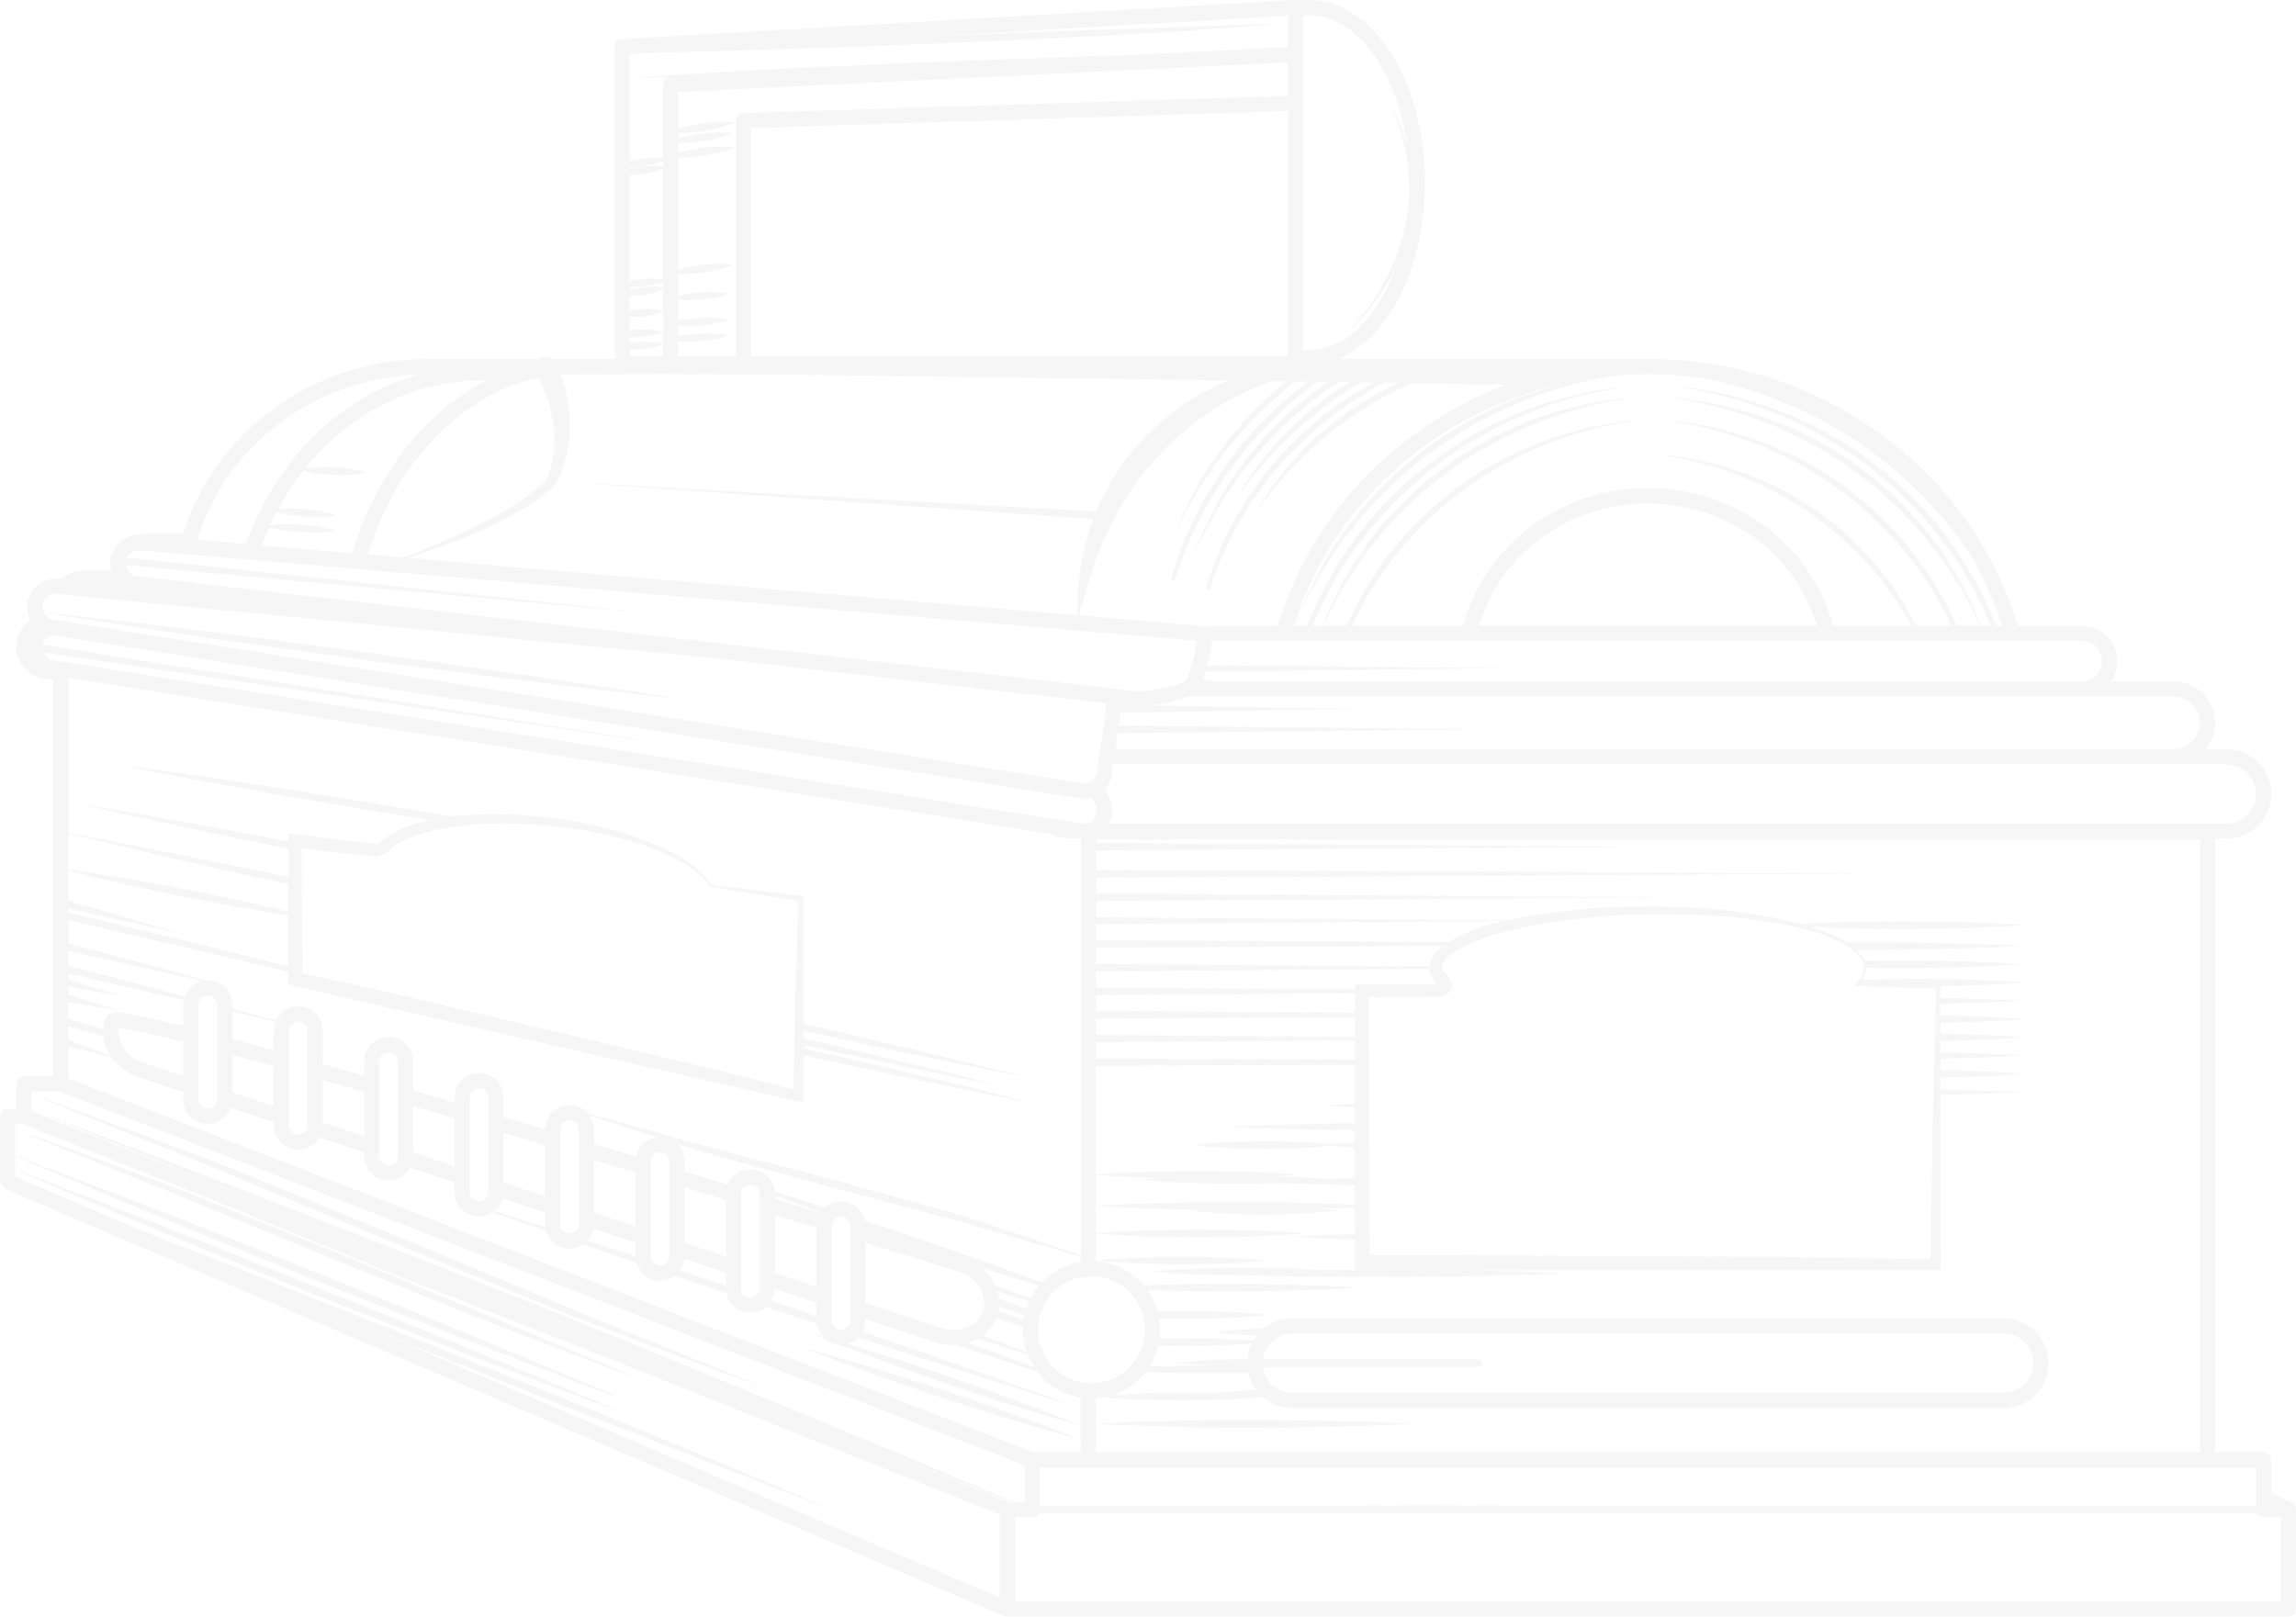 <svg width="487" height="343" viewBox="0 0 487 343" fill="none" xmlns="http://www.w3.org/2000/svg">
<g opacity="0.05" clip-path="url(#clip0_123_15)">
<path d="M486.986 320.188L486.903 319.772L486.861 319.619L486.543 319.134V319.106L486.127 318.829L481.762 316.666V309.704L481.276 308.553L480.14 308.095H469.843V177.907H472.255C477.507 177.907 481.762 173.649 481.762 168.421C481.762 163.179 477.507 158.922 472.255 158.922H467.861C469.095 157.411 469.843 155.469 469.843 153.347C469.843 148.508 465.907 144.569 461.071 144.569H447.739C448.584 143.363 449.097 141.879 449.097 140.27C449.097 136.11 445.73 132.754 441.572 132.754H427.991C424.124 119.802 416.876 108.236 407.217 99.001C392.444 84.883 372.044 76.147 349.538 76.147H283.974C285.179 75.647 286.343 75.01 287.452 74.247C291.928 71.196 295.601 66.245 298.179 60.102C300.756 53.959 302.239 46.623 302.239 38.718C302.239 28.207 299.606 18.652 295.241 11.621C293.051 8.099 290.432 5.214 287.452 3.19C284.473 1.137 281.119 -0.014 277.571 -0.014L275.451 0.125L274.716 -0.014L131.863 8.307C131.004 8.362 130.339 9.056 130.339 9.915V70.933L129.978 71.085L130.339 71.182V73.567L129.978 73.72L130.339 73.817V76.147C127.636 76.147 124.92 76.161 121.747 76.161H117.173C116.453 75.647 115.483 75.523 114.637 75.966L114.36 76.161H90.704C66.202 76.161 45.47 91.789 38.845 113.27H30.35L28.729 113.548C25.721 113.894 23.393 116.404 23.393 119.511L23.615 121.036H17.559C15.826 121.036 14.274 121.743 13.124 122.867L11.918 122.742H11.752C8.426 122.742 5.737 125.446 5.737 128.76C5.737 129.786 6.015 130.743 6.458 131.589C4.643 132.81 3.437 134.89 3.437 137.219C3.437 140.991 6.486 144.015 10.214 144.015H11.239V228.274H5.058L3.922 228.745L3.451 229.882V235.208H1.608L0.471 235.679L0 236.816V250.67L0.984 252.154L213.06 342.875H213.101L213.628 343H485.392L486.529 342.542L487 341.405V320.188H486.986ZM478.519 311.327V319.481H339.504C337.855 319.481 336.192 319.453 334.502 319.439C324.316 319.411 313.437 319.37 302.572 319.342C291.707 319.37 280.828 319.411 270.642 319.453C268.993 319.453 267.371 319.481 265.764 319.495H220.557V311.34H478.519V311.327ZM214.002 318.676L169.406 300.829C176.404 303.63 182.987 306.237 189.002 308.636C199.742 312.838 208.597 316.305 214.612 318.662H214.002V318.676ZM6.666 235.346C11.17 237.204 22.866 241.975 38.693 248.451C48.934 252.57 60.88 257.382 73.685 262.54C86.504 267.644 100.183 273.08 113.875 278.516C124.574 282.829 135.259 287.128 145.541 291.288L6.666 235.748V235.346ZM9.022 136.803C9.216 135.819 9.937 135.028 10.865 134.709L11.516 134.779L229.662 169.434L229.912 169.461L231.713 169.156L232.462 170.987L232.711 172.027C232.711 173.539 231.506 174.773 229.995 174.814L12.029 140.187L11.78 140.159C10.616 140.159 9.618 139.438 9.202 138.426L144.322 158.326L9.022 136.803ZM393.469 208.915L393.428 209.012L393.594 209.164C399.276 209.358 404.972 209.58 410.668 209.719L409.919 239.077L409.476 267.131L380.47 266.687C375.315 266.618 370.159 266.631 365.004 266.59L349.538 266.507L318.62 266.34C309.265 266.312 299.897 266.215 290.543 266.271L290.265 211.549L305.51 211.466L307.048 210.912C308.087 210.052 308.24 208.512 307.367 207.472L307.145 207.195L306.341 206.335L306.078 205.975L305.953 205.878L305.815 205.101V204.976L306.119 204.214C306.812 203.049 308.586 201.773 310.429 200.858C314.185 198.958 318.509 197.765 322.833 196.794C327.17 195.838 331.619 195.2 336.081 194.742C340.558 194.271 345.006 194.049 349.538 193.952C358.518 193.855 367.582 194.201 376.451 195.754C380.872 196.545 385.293 197.557 389.353 199.402C391.349 200.317 393.372 201.426 394.62 203.173L395.257 204.56L395.229 206.141C394.952 207.181 394.259 208.055 393.469 208.887V208.915ZM282.851 234.75C284.001 234.819 285.553 234.916 287.397 235.013V238.286C286.08 238.3 284.777 238.314 283.502 238.314C279.373 238.383 275.506 238.508 272.208 238.591C268.909 238.661 266.152 238.813 264.225 238.882C262.285 238.98 261.19 239.035 261.19 239.035C261.19 239.035 262.285 239.104 264.225 239.188C266.152 239.271 268.909 239.423 272.208 239.493C275.506 239.562 279.373 239.701 283.502 239.756C284.777 239.77 286.08 239.77 287.397 239.798V242.474H287.314C285.221 242.53 283.447 242.641 282.075 242.724C281.285 242.641 280.26 242.53 279.054 242.446C276.199 242.252 272.402 242.127 268.591 242.114C264.78 242.114 260.969 242.252 258.128 242.446C256.7 242.53 255.508 242.682 254.677 242.751C253.845 242.849 253.374 242.918 253.374 242.918C253.374 242.918 253.845 242.987 254.677 243.07C255.508 243.154 256.7 243.292 258.128 243.376C260.982 243.584 264.794 243.722 268.591 243.722C272.388 243.722 276.199 243.584 279.054 243.376C280.26 243.292 281.285 243.181 282.075 243.112C283.447 243.168 285.221 243.292 287.314 243.376H287.383V249.949H286.718C284.736 249.99 282.837 250.032 281.049 250.087C280.01 250.018 278.707 249.907 277.225 249.852C275.257 249.782 272.956 249.658 270.489 249.574H270.365C271.695 249.505 272.831 249.408 273.677 249.38C274.869 249.283 275.534 249.214 275.534 249.214C275.534 249.214 274.855 249.158 273.677 249.061C272.485 248.992 270.794 248.825 268.757 248.77C266.734 248.701 264.35 248.548 261.8 248.507C259.25 248.451 256.534 248.437 253.818 248.409C251.101 248.423 248.385 248.437 245.835 248.507C243.285 248.562 240.915 248.687 238.878 248.756C236.855 248.812 235.136 248.978 233.958 249.047L232.434 249.172V226.124L287.369 225.902V234.167C285.526 234.237 283.96 234.362 282.81 234.431C281.41 234.528 280.62 234.597 280.62 234.597C280.62 234.597 281.41 234.639 282.81 234.736L282.851 234.75ZM262.119 255.024C258.363 255.052 254.608 255.052 251.101 255.135C247.581 255.177 244.297 255.302 241.497 255.385C238.684 255.454 236.342 255.607 234.693 255.69C233.612 255.745 232.864 255.787 232.462 255.815V249.269L233.986 249.394C235.164 249.45 236.869 249.588 238.906 249.685C240.943 249.741 243.313 249.893 245.863 249.949H246.611C245.406 250.046 244.352 250.129 243.562 250.171C242.412 250.24 241.761 250.323 241.761 250.323C241.761 250.323 242.412 250.406 243.562 250.476C244.713 250.531 246.362 250.698 248.33 250.767C250.298 250.836 252.598 250.989 255.065 251.03C257.532 251.086 260.165 251.1 262.784 251.127C265.403 251.1 268.036 251.086 270.503 251.03L271.917 250.989C273.192 251.044 274.633 251.114 276.199 251.141C279.289 251.197 282.879 251.335 286.745 251.391H287.397V255.565C286.066 255.496 284.514 255.413 282.768 255.371C279.941 255.302 276.67 255.177 273.164 255.121C269.644 255.052 265.888 255.038 262.147 255.01L262.119 255.024ZM313.852 288.403H267.87C268.05 287.003 268.66 285.741 269.63 284.77C270.767 283.633 272.332 282.926 274.065 282.926H425.011C426.743 282.926 428.309 283.619 429.446 284.77C430.582 285.907 431.275 287.474 431.275 289.194C431.275 290.913 430.582 292.494 429.446 293.645C428.309 294.783 426.743 295.49 425.011 295.49H274.065C272.332 295.49 270.767 294.783 269.63 293.645C268.674 292.675 268.05 291.413 267.87 290.012H313.852L314.656 289.194L313.852 288.403ZM264.613 288.334C261.01 288.362 257.518 288.487 254.802 288.653C253.18 288.736 251.85 288.889 250.907 288.958C249.965 289.027 249.424 289.111 249.424 289.111C249.424 289.111 249.965 289.166 250.907 289.277C251.85 289.333 253.18 289.499 254.802 289.582L256.866 289.707H256.645C253.582 289.707 250.505 289.735 247.637 289.804C246.32 289.832 245.031 289.86 243.798 289.901C244.657 288.556 245.281 287.072 245.655 285.477C247.263 285.505 248.926 285.533 250.575 285.533C255.19 285.533 259.804 285.408 263.283 285.186C264.101 285.158 264.863 285.089 265.542 285.034C265.043 286.032 264.71 287.155 264.599 288.334H264.613ZM247.637 291.205C250.519 291.26 253.582 291.274 256.645 291.302C259.403 291.288 262.147 291.274 264.78 291.205C265.071 292.578 265.653 293.784 266.443 294.866C264.807 294.935 263.255 295.018 261.966 295.129C260.747 295.226 259.735 295.365 259.028 295.434L257.92 295.587C255.591 295.531 253.097 295.49 250.589 295.49C245.974 295.49 241.359 295.642 237.894 295.836L236.093 295.961C238.85 295.046 241.234 293.326 242.994 291.08C244.463 291.135 246.015 291.191 247.651 291.232L247.637 291.205ZM239.543 290.123C237.479 292.175 234.651 293.437 231.519 293.437C228.387 293.437 225.56 292.175 223.495 290.123C221.444 288.043 220.169 285.228 220.169 282.094C220.169 278.96 221.43 276.131 223.495 274.064C225.546 271.998 228.373 270.736 231.519 270.736C234.665 270.736 237.479 271.998 239.543 274.064C241.594 276.117 242.856 278.946 242.856 282.094C242.856 285.242 241.594 288.043 239.543 290.123ZM178.358 282.108C177.264 282.108 176.377 281.22 176.377 280.125V260.072C176.377 258.977 177.264 258.089 178.358 258.089C179.453 258.089 180.34 258.977 180.34 260.072V280.125C180.34 281.22 179.453 282.108 178.358 282.108ZM178.358 254.872C177.042 254.872 175.864 255.371 174.935 256.175C171.9 255.205 169.032 254.317 166.482 253.485L164.32 252.805C164.098 250.157 161.894 248.063 159.178 248.063C157.515 248.063 156.06 248.853 155.118 250.06L154.286 249.824L155.062 250.115L154.369 251.308C151.376 250.393 148.313 249.463 145.195 248.507V246.44C145.195 244.915 144.53 243.556 143.49 242.599C144.461 242.904 145.417 243.223 146.415 243.528C149.366 244.513 152.554 245.331 155.811 246.246C162.366 248.035 169.35 249.949 176.335 251.862C183.32 253.721 190.304 255.579 196.859 257.34C200.116 258.269 203.331 258.949 206.297 259.892C209.277 260.779 212.104 261.597 214.709 262.374C219.92 263.927 224.285 265.134 227.32 266.035L229.247 266.576V267.713C226.004 268.226 223.121 269.779 220.973 272.068L219.629 271.568C216.026 270.279 211.84 268.698 207.336 267.117C202.818 265.564 197.996 263.872 193.173 262.194C189.902 261.098 186.618 260.03 183.444 258.963C182.932 256.619 180.853 254.872 178.372 254.872H178.358ZM164.375 257.742C167.438 258.671 170.362 259.587 173.161 260.446V272.983L164.375 270.057V257.756V257.742ZM173.161 276.353V279.182C170.029 278.128 166.884 277.074 163.724 275.992L163.627 275.964C164.07 275.215 164.347 274.356 164.361 273.427L173.161 276.353ZM164.375 254.359V253.679L166.204 254.345C168.574 255.205 171.221 256.175 174.021 257.188L173.965 257.285C170.916 256.342 167.715 255.371 164.375 254.345V254.359ZM161.146 253.277V273.329C161.146 274.425 160.259 275.312 159.178 275.312C158.097 275.312 157.196 274.425 157.196 273.329V253.277C157.196 252.168 158.083 251.294 159.178 251.294C160.273 251.294 161.146 252.168 161.146 253.277ZM153.981 269.973V272.775C150.669 271.679 147.399 270.611 144.183 269.544C144.71 268.822 145.029 267.963 145.14 267.02L153.981 269.973ZM145.195 263.65V251.89C148.188 252.805 151.113 253.693 153.981 254.567V266.576L145.195 263.65ZM120.804 234.459C117.949 234.459 115.635 236.747 115.607 239.59C112.669 238.716 109.745 237.829 106.807 236.969V232.808C106.807 229.952 104.479 227.622 101.61 227.622C98.742 227.622 96.413 229.952 96.413 232.808V233.89C93.461 233.016 90.523 232.157 87.627 231.311V225.209C87.627 222.325 85.299 220.009 82.43 220.009C79.561 220.009 77.233 222.338 77.233 225.209V228.274C74.24 227.414 71.288 226.582 68.447 225.75V218.664C68.447 215.793 66.119 213.463 63.25 213.463C61.171 213.463 59.383 214.697 58.552 216.459L49.267 214.018V213.172C49.267 211.48 48.449 209.969 47.188 209.039L50.098 209.691L46.925 208.831C46.107 208.291 45.137 207.972 44.084 207.972L43.834 207.999L14.496 200.081V195.227C16.478 195.699 25.361 197.751 37.917 200.663C44.763 202.217 52.662 204.13 61.144 206.155V208.637L61.365 208.942L168.256 233.432V233.668L168.463 233.488L170.223 233.89H170.279L170.501 233.668V231.879L170.722 231.699L170.501 231.644V223.892C172.635 224.363 174.741 224.835 176.806 225.278C184.678 226.998 192.05 228.496 198.342 229.841C204.662 231.13 209.928 232.198 213.6 232.933C217.287 233.668 219.407 234.07 219.407 234.07C219.407 234.07 217.314 233.557 213.67 232.642C210.011 231.755 204.8 230.493 198.55 228.953C192.272 227.497 184.969 225.694 177.125 223.933C174.949 223.42 172.732 222.921 170.487 222.408V221.742C177.998 223.365 185.024 224.793 191.08 226.097C197.386 227.372 202.652 228.454 206.339 229.189C210.025 229.91 212.131 230.326 212.131 230.326C212.131 230.326 210.053 229.799 206.408 228.884C202.749 227.996 197.525 226.721 191.274 225.209C185.177 223.767 178.095 222.033 170.487 220.328V218.719C172.274 219.107 174.048 219.496 175.795 219.87C183.652 221.603 191.025 223.087 197.331 224.432C203.65 225.722 208.902 226.776 212.589 227.525C216.275 228.246 218.382 228.662 218.382 228.662C218.382 228.662 216.303 228.135 212.644 227.234C208.999 226.346 203.789 225.084 197.525 223.545C191.247 222.075 183.943 220.286 176.099 218.497C174.256 218.081 172.385 217.651 170.487 217.235L170.459 190.277L170.293 190.096L150.78 187.753C150.018 186.421 148.881 185.257 147.703 184.217C146.47 183.232 145.167 182.317 143.781 181.54C141.051 179.959 138.113 178.711 135.134 177.671C129.175 175.591 122.952 174.274 116.702 173.483C110.438 172.72 104.077 172.457 97.785 173.012L95.887 173.22C90.773 172.36 85.465 171.445 80.157 170.543C73.367 169.448 66.562 168.352 60.187 167.34C53.812 166.327 47.839 165.454 42.726 164.691C37.626 163.928 33.357 163.36 30.364 162.958C27.37 162.555 25.666 162.334 25.666 162.334C25.666 162.334 27.343 162.68 30.308 163.249C33.274 163.817 37.487 164.677 42.573 165.592C47.659 166.508 53.577 167.631 59.938 168.713C66.299 169.794 73.09 170.959 79.88 172.124C83.747 172.748 87.585 173.358 91.383 173.968C90.385 174.176 89.415 174.398 88.445 174.69C86.906 175.106 85.424 175.688 83.996 176.368C82.638 177.103 81.294 177.948 80.24 179.141L63.971 177.144V177.116L63.929 177.144L61.476 176.867H61.448L61.185 177.116V178.559C58.691 178.073 56.238 177.602 53.84 177.13C47.022 175.813 40.619 174.703 35.159 173.705C29.685 172.693 25.111 171.958 21.924 171.389C18.723 170.848 16.893 170.557 16.893 170.557C16.893 170.557 18.709 170.959 21.869 171.694C25.042 172.401 29.56 173.441 34.993 174.579C40.425 175.716 46.758 177.116 53.577 178.489C56.057 178.988 58.621 179.502 61.199 180.029V185.992C51.387 183.995 42.185 182.15 34.521 180.583C28.146 179.335 22.825 178.281 19.111 177.546C17.06 177.158 15.521 176.853 14.524 176.673V143.793L222.539 176.839C223.842 177.491 225.311 177.879 226.863 177.879H229.163L229.288 177.907V266.312L227.459 265.688C224.452 264.676 220.183 263.165 215.014 261.487C212.436 260.627 209.637 259.712 206.685 258.727C203.747 257.715 200.56 256.896 197.289 255.981C190.748 254.151 183.763 252.209 176.778 250.268C169.78 248.409 162.781 246.593 156.213 244.859C152.942 243.958 149.727 243.251 146.747 242.363C143.754 241.503 140.927 240.699 138.321 239.95C133.11 238.466 128.731 237.302 125.668 236.456L124.74 236.206C123.784 235.097 122.398 234.403 120.832 234.403L120.804 234.459ZM122.786 239.645V259.698C122.786 260.793 121.899 261.681 120.804 261.681C119.709 261.681 118.822 260.793 118.822 259.698V239.645C118.822 238.55 119.709 237.662 120.804 237.662C121.899 237.662 122.786 238.536 122.786 239.645ZM115.607 257.201V259.698L115.677 260.336C111.353 258.977 107.666 257.812 104.839 256.924C105.698 256.245 106.336 255.302 106.627 254.206L115.607 257.201ZM106.821 250.878V240.325C109.745 241.184 112.683 242.058 115.607 242.946V253.804L106.821 250.878ZM103.606 232.808V252.889C103.606 253.97 102.719 254.844 101.624 254.872C100.529 254.844 99.642 253.956 99.642 252.889V232.808C99.642 231.727 100.529 230.853 101.624 230.839C102.719 230.839 103.606 231.727 103.606 232.808ZM96.413 237.246V247.425L87.627 244.499V234.667C90.523 235.513 93.461 236.372 96.413 237.246ZM84.412 225.195V245.248C84.412 246.343 83.525 247.231 82.43 247.231C81.335 247.231 80.448 246.343 80.448 245.248V225.195C80.448 224.1 81.335 223.212 82.43 223.212C83.525 223.212 84.398 224.1 84.412 225.195ZM77.233 231.644V241.046L68.447 238.12V229.106C71.302 229.91 74.24 230.756 77.233 231.63V231.644ZM65.232 218.664V238.716C65.232 239.798 64.345 240.699 63.25 240.699C62.155 240.699 61.268 239.812 61.268 238.716V218.664C61.268 217.568 62.155 216.68 63.25 216.68C64.345 216.68 65.232 217.568 65.232 218.664ZM49.267 220.411V214.559L58.455 216.694L58.053 218.65V222.81C54.977 221.95 52.038 221.146 49.267 220.397V220.411ZM58.053 226.18V234.667L49.267 231.755V223.767C52.038 224.516 54.977 225.32 58.053 226.194V226.18ZM36.448 217.083C33.538 216.375 31.057 215.821 29.089 215.432C27.107 215.058 25.68 214.822 24.613 214.822L23.629 214.933L22.977 215.224L22.27 216.14L21.869 218.358L14.482 216.098V212.576L25.195 214.337L14.482 210.981V209.358L25.721 211.272L14.482 207.805V206.516L38.97 212.187L38.873 213.172V217.679C38.028 217.471 37.224 217.263 36.448 217.083ZM38.873 221.007V228.288L30.627 225.556C28.909 224.973 27.495 223.961 26.539 222.754C25.569 221.534 25.056 220.147 25.056 218.816L25.111 218.081C25.832 218.137 26.996 218.317 28.465 218.608C31.043 219.107 34.577 219.939 38.859 221.021L38.873 221.007ZM14.482 192.745L39.275 198.278L14.69 191.15H14.634L14.482 191.123V184.674L15.508 184.952C16.991 185.298 19.097 185.881 21.633 186.463C24.169 187.032 27.121 187.753 30.322 188.418C33.496 189.14 36.905 189.805 40.314 190.499C43.737 191.15 47.147 191.816 50.362 192.385C53.563 192.967 56.57 193.425 59.148 193.854L61.144 194.173V205.018C52.773 202.924 44.971 200.955 38.208 199.332C24.405 195.99 15.078 193.73 14.482 193.577V192.731V192.745ZM59.314 192.953C56.778 192.385 53.826 191.663 50.639 190.984C47.451 190.291 44.042 189.611 40.633 188.932C37.224 188.266 33.801 187.614 30.599 187.046C27.384 186.463 24.377 186.005 21.813 185.562C19.235 185.132 17.074 184.882 15.577 184.646L14.482 184.494V176.784C15.466 177.033 16.991 177.408 19.014 177.907C22.7 178.78 27.966 180.029 34.3 181.526C40.633 182.968 48.006 184.757 55.974 186.408C57.679 186.768 59.411 187.129 61.157 187.503V193.397L59.328 192.967L59.314 192.953ZM14.482 217.734L21.924 219.801C22.104 221.257 22.631 222.699 23.476 223.975L14.482 220.563V217.748V217.734ZM14.482 204.879V201.745L42.961 208.096C41.229 208.485 39.815 209.733 39.206 211.369L14.482 204.879ZM42.102 213.186C42.102 212.09 42.989 211.203 44.07 211.203C45.151 211.203 46.052 212.09 46.052 213.186V233.238C46.052 234.334 45.165 235.208 44.07 235.208C42.975 235.208 42.102 234.334 42.102 233.238V213.186ZM63.971 179.987L70.581 180.722L80.046 181.665L80.143 181.693L82.07 180.874C82.763 180.015 83.871 179.252 85.077 178.586C86.324 177.935 87.655 177.366 89.082 176.936C91.909 176.049 94.917 175.522 97.965 175.161C99.476 174.967 101.014 174.884 102.553 174.787C104.091 174.717 105.629 174.69 107.181 174.69C108.733 174.717 110.272 174.731 111.81 174.856C113.321 174.898 114.914 175.092 116.48 175.203C117.991 175.369 119.571 175.494 121.095 175.73C122.633 175.924 124.172 176.201 125.696 176.478C127.221 176.784 128.745 177.089 130.256 177.463C131.766 177.837 133.277 178.24 134.76 178.725C137.725 179.64 140.649 180.764 143.393 182.22C144.793 182.913 146.096 183.745 147.343 184.66C148.549 185.631 149.685 186.643 150.531 188.002L150.628 188.072L160.384 189.68L169.323 191.067L168.99 201.135C168.893 204.741 168.727 208.36 168.671 211.966L168.297 231.103L157.169 228.301C152.637 227.164 148.147 226.027 143.601 224.973L116.425 218.539L89.262 212.104C84.731 211.009 80.185 210.052 75.639 209.026L64.137 206.46L63.957 179.987H63.971ZM303.195 205.046L232.462 204.491V201.079L305.995 200.705C305.205 201.315 304.484 202.009 303.902 202.868L303.237 204.533L303.195 205.059V205.046ZM125.904 260.641L134.787 263.608V266.465C131.253 265.3 127.844 264.218 124.629 263.192C125.267 262.485 125.724 261.611 125.904 260.641ZM126.001 257.285V246.08C128.953 246.967 131.891 247.855 134.787 248.728V260.197L126.001 257.285ZM126.001 242.71V239.645C126.001 238.508 125.627 237.482 125.017 236.622L125.558 236.816C128.565 237.787 132.861 239.243 138.044 240.879L139.374 241.282C137.143 241.559 135.342 243.223 134.898 245.386C131.96 244.485 128.981 243.584 126.001 242.696V242.71ZM138.016 246.44C138.016 245.345 138.903 244.457 139.998 244.457C141.093 244.457 141.98 245.345 141.98 246.44V266.493C141.98 267.574 141.093 268.462 139.998 268.476C138.903 268.462 138.016 267.574 138.016 266.493V246.44ZM183.555 263.636C185.703 264.302 187.74 264.94 189.598 265.508C193.852 266.826 197.275 267.879 199.617 268.614C201.848 269.308 203.096 269.696 203.22 269.738C204.939 270.306 206.352 271.333 207.309 272.525C208.265 273.745 208.778 275.132 208.778 276.464L208.514 278.114C208.112 279.306 207.309 280.291 206.2 281.012C205.091 281.705 203.65 282.121 202.126 282.121C201.183 282.121 200.213 281.969 199.257 281.65L183.555 276.422V263.622V263.636ZM217.162 278.946L217.301 278.987L217.12 280C215.416 279.39 213.628 278.779 211.799 278.169L211.937 277.226C213.711 277.823 215.471 278.391 217.162 278.932V278.946ZM217.605 277.601C215.79 276.921 213.864 276.242 211.91 275.576L211.605 273.995C212.672 274.328 213.739 274.661 214.751 274.98C215.97 275.382 217.148 275.742 218.271 276.103L217.675 277.628H217.605V277.601ZM211.341 279.667C213.198 280.263 215.056 280.86 216.816 281.4L216.982 281.47L216.954 282.108C216.954 283.758 217.231 285.353 217.758 286.823C215.028 285.796 211.896 284.632 208.431 283.356C209.692 282.413 210.704 281.178 211.341 279.667ZM207.475 283.938L207.766 284.063C211.605 285.311 215.042 286.476 217.994 287.46C218.368 288.376 218.811 289.263 219.352 290.068C217.73 289.444 215.929 288.778 213.988 288.057C211.341 287.1 208.431 286.004 205.341 284.867L207.489 283.938H207.475ZM218.603 275.396C217.467 274.994 216.275 274.564 215.028 274.12C213.781 273.69 212.492 273.232 211.161 272.761L209.831 270.542L208.182 268.892C212.242 270.223 216.067 271.388 219.352 272.442L220.363 272.761C219.698 273.579 219.102 274.453 218.617 275.396H218.603ZM232.462 224.543V221.132L287.397 220.716V224.793L232.462 224.557V224.543ZM232.462 219.537V216.112L287.41 215.793V219.967L232.462 219.551V219.537ZM232.462 214.503V211.092L287.424 210.676V214.822L232.462 214.503ZM232.462 209.525V206.086L303.209 205.545L303.334 206.294C303.639 207.306 304.235 208.069 304.914 208.762H287.688L287.41 209.026V209.927L232.448 209.525H232.462ZM309.335 198.653L307.2 199.859L232.462 199.471V196.059L318.883 195.394C315.612 196.17 312.397 197.183 309.335 198.653ZM14.482 222.047L23.656 224.211L24.003 224.738C25.361 226.457 27.287 227.816 29.602 228.593L38.859 231.671V233.224C38.859 236.095 41.187 238.411 44.056 238.411C46.287 238.411 48.186 236.996 48.92 235L58.039 238.037V238.702C58.039 241.559 60.381 243.902 63.236 243.902C65.162 243.902 66.839 242.835 67.726 241.268L77.219 244.429V245.248C77.219 248.104 79.547 250.448 82.416 250.448C84.398 250.448 86.103 249.325 86.99 247.674L96.399 250.809V252.875C96.399 255.732 98.728 258.075 101.596 258.075C102.663 258.075 103.675 257.742 104.493 257.174C107.417 258.214 111.283 259.601 115.843 261.209C116.494 263.331 118.462 264.898 120.79 264.898C121.871 264.898 122.883 264.551 123.714 263.983C127.248 265.217 131.032 266.548 135.009 267.921C135.633 270.084 137.601 271.693 139.984 271.693C141.135 271.693 142.188 271.291 143.047 270.653C146.664 271.873 150.35 273.135 154.092 274.397C154.605 276.741 156.67 278.502 159.164 278.502C160.439 278.502 161.59 278.031 162.504 277.268L163.197 277.504C166.551 278.599 169.891 279.708 173.217 280.818C173.355 281.858 173.799 282.787 174.464 283.536C173.078 283.162 172.274 282.94 172.274 282.94C172.274 282.94 173.134 283.3 174.672 283.924L174.991 284.049C175.836 284.77 176.903 285.228 178.081 285.283C178.982 285.63 179.966 286.004 181.019 286.407C183.666 287.391 186.743 288.584 190.055 289.762C193.367 290.983 196.915 292.203 200.476 293.437C204.038 294.644 207.6 295.85 210.953 296.932C214.293 298.028 217.467 298.957 220.142 299.803C222.83 300.649 225.117 301.259 226.683 301.73C228.276 302.16 229.177 302.41 229.177 302.41C229.177 302.41 228.304 302.063 226.78 301.425C225.255 300.829 223.066 299.914 220.419 298.943C217.786 297.972 214.709 296.766 211.383 295.573C208.071 294.38 204.523 293.146 200.961 291.912C197.4 290.719 193.838 289.513 190.471 288.431C187.117 287.336 183.957 286.407 181.282 285.533L179.744 285.089C180.617 284.826 181.407 284.368 182.031 283.73C183.722 284.271 185.412 284.84 187.061 285.38C194.684 287.904 201.835 290.137 207.96 292.12C214.085 294.034 219.199 295.656 222.775 296.779C226.364 297.875 228.415 298.499 228.415 298.499C228.415 298.499 226.406 297.75 222.886 296.488C219.352 295.226 214.293 293.424 208.251 291.274C202.181 289.166 195.113 286.642 187.519 284.077C186.008 283.564 184.456 283.037 182.904 282.51C183.292 281.789 183.528 280.984 183.528 280.125V279.819L198.204 284.701C199.492 285.131 200.809 285.339 202.098 285.339L202.666 285.311C206.63 286.642 210.344 287.835 213.642 288.93C215.942 289.693 218.077 290.373 219.934 290.941C222.165 293.853 225.449 295.892 229.219 296.488V305.377C228.872 305.239 228.082 304.934 226.932 304.462C225.338 303.866 223.093 302.964 220.349 301.966C217.605 300.995 214.418 299.803 210.995 298.61C207.558 297.404 203.886 296.169 200.199 294.949C196.499 293.756 192.827 292.55 189.348 291.454C185.883 290.359 182.613 289.43 179.827 288.584C177.042 287.738 174.686 287.142 173.051 286.67C171.401 286.226 170.473 285.977 170.473 285.977C170.473 285.977 171.374 286.337 172.954 286.961C174.547 287.558 176.806 288.473 179.536 289.457C182.28 290.428 185.454 291.635 188.905 292.813C192.342 294.02 196.014 295.254 199.7 296.488C203.387 297.695 207.087 298.887 210.551 299.969C214.03 301.065 217.287 301.994 220.072 302.84C222.858 303.686 225.214 304.296 226.849 304.767C228.055 305.086 228.872 305.308 229.233 305.405V308.123H219.227L14.482 228.801V222.047ZM466.614 308.109H232.462V302.049C232.919 302.077 233.778 302.118 235.012 302.202C236.869 302.271 239.502 302.424 242.675 302.493C243.84 302.521 245.087 302.562 246.376 302.59C247.955 302.645 249.646 302.729 251.42 302.743C254.192 302.812 257.158 302.826 260.123 302.84H265.902C270.129 302.826 274.342 302.812 278.306 302.743C282.269 302.687 285.955 302.562 289.129 302.493C292.289 302.424 294.936 302.271 296.779 302.202C298.622 302.105 299.689 302.049 299.689 302.049C299.689 302.049 298.622 301.98 296.779 301.897C294.936 301.827 292.289 301.661 289.129 301.605C285.955 301.536 282.269 301.397 278.306 301.356C274.342 301.286 270.129 301.273 265.902 301.259C264.71 301.259 263.532 301.259 262.354 301.259H260.123C257.158 301.259 254.206 301.273 251.42 301.342C249.632 301.356 247.942 301.439 246.376 301.494C245.087 301.536 243.84 301.564 242.675 301.591C239.502 301.647 236.869 301.813 235.012 301.883C233.778 301.952 232.905 302.008 232.462 302.035V296.627L233.958 296.433C234.956 296.516 236.287 296.641 237.88 296.71C241.345 296.932 245.96 297.057 250.575 297.057C255.19 297.057 259.804 296.918 263.283 296.71C265.001 296.641 266.457 296.502 267.468 296.419L267.856 296.391C269.519 297.833 271.695 298.721 274.065 298.721H425.011C430.263 298.721 434.504 294.464 434.504 289.194C434.504 283.924 430.25 279.708 425.011 279.708H274.065C271.764 279.708 269.658 280.513 268.023 281.872C265.777 281.927 263.671 282.024 261.953 282.163C260.733 282.26 259.721 282.399 259.015 282.482L257.906 282.635L259.015 282.787C259.721 282.87 260.733 283.009 261.953 283.106C263.283 283.217 264.877 283.3 266.581 283.37L265.861 284.437C265.098 284.368 264.239 284.299 263.283 284.257C259.818 284.063 255.19 283.91 250.575 283.91C249.023 283.91 247.457 283.938 245.932 283.966L246.071 282.108C246.071 281.276 245.988 280.485 245.849 279.708C247.387 279.736 248.967 279.75 250.575 279.75C255.19 279.75 259.804 279.625 263.283 279.417C265.001 279.32 266.457 279.182 267.468 279.112C268.48 279.029 269.048 278.96 269.048 278.96C269.048 278.96 268.48 278.89 267.468 278.793C266.457 278.738 265.015 278.585 263.283 278.488C259.818 278.294 255.19 278.141 250.575 278.141C248.87 278.141 247.179 278.155 245.516 278.197C245.073 276.561 244.338 275.035 243.382 273.704C245.378 273.759 247.54 273.843 249.813 273.87C253.097 273.94 256.589 273.94 260.095 273.967C263.588 273.953 267.094 273.953 270.365 273.87C273.649 273.829 276.712 273.676 279.331 273.607C281.964 273.551 284.154 273.385 285.678 273.329C287.216 273.232 288.076 273.163 288.076 273.163C288.076 273.163 287.203 273.121 285.678 273.024C284.14 272.955 281.964 272.775 279.331 272.719C276.712 272.65 273.649 272.511 270.365 272.47C267.08 272.4 263.588 272.386 260.095 272.373C256.589 272.386 253.097 272.4 249.813 272.47C247.221 272.497 244.782 272.594 242.578 272.664C240.098 269.752 236.508 267.852 232.448 267.588V267.436L233.695 267.547C234.693 267.616 236.148 267.769 237.88 267.852C241.345 268.06 245.96 268.198 250.575 268.212C255.19 268.198 259.804 268.06 263.283 267.866C265.001 267.769 266.457 267.63 267.468 267.547C268.48 267.477 269.048 267.394 269.048 267.394C269.048 267.394 268.48 267.339 267.468 267.255C266.457 267.172 265.015 267.034 263.283 266.95C259.818 266.742 255.19 266.618 250.575 266.604C245.96 266.618 241.345 266.756 237.88 266.964C236.148 267.047 234.707 267.186 233.695 267.269L232.448 267.394V261.681L234.028 261.805C235.261 261.875 237.007 262.027 239.114 262.111C241.206 262.18 243.646 262.319 246.279 262.36C248.898 262.416 251.697 262.43 254.497 262.457C257.296 262.43 260.095 262.43 262.715 262.36C265.334 262.319 267.787 262.18 269.88 262.111C271.986 262.041 273.732 261.875 274.952 261.805C276.171 261.708 276.878 261.653 276.878 261.653C276.878 261.653 276.185 261.597 274.952 261.487C273.732 261.431 271.986 261.265 269.88 261.209C267.787 261.14 265.334 260.987 262.715 260.946C260.095 260.876 257.296 260.876 254.497 260.849C251.697 260.876 248.898 260.876 246.279 260.946C243.659 260.987 241.206 261.14 239.114 261.209C237.007 261.279 235.261 261.431 234.028 261.487L232.448 261.625V255.898C232.85 255.94 233.598 255.967 234.679 256.023C236.328 256.092 238.67 256.245 241.484 256.328C244.297 256.397 247.581 256.522 251.087 256.577C252.127 256.605 253.194 256.605 254.261 256.619L253.762 256.661C252.903 256.73 252.418 256.813 252.418 256.813C252.418 256.813 252.903 256.883 253.762 256.98C254.621 257.049 255.841 257.201 257.324 257.271C260.262 257.479 264.184 257.617 268.106 257.617C272.028 257.617 275.95 257.479 278.901 257.271C280.37 257.201 281.604 257.049 282.463 256.98C283.322 256.883 283.807 256.813 283.807 256.813C283.807 256.813 283.322 256.744 282.463 256.661C281.756 256.605 280.786 256.494 279.664 256.397C280.731 256.369 281.77 256.342 282.754 256.328C284.5 256.286 286.039 256.203 287.383 256.134V261.778C285.844 261.833 284.403 261.875 283.073 261.93C280.37 262 278.125 262.152 276.545 262.222C274.966 262.332 274.065 262.388 274.065 262.388C274.065 262.388 274.966 262.443 276.545 262.54C278.125 262.61 280.37 262.776 283.073 262.846C284.403 262.859 285.845 262.915 287.369 262.97V269.183L287.438 269.363C284.791 269.377 282.172 269.391 279.622 269.419L277.682 269.294C273.996 269.1 269.09 268.947 264.184 268.947C259.278 268.947 254.372 269.1 250.699 269.294C248.856 269.391 247.332 269.53 246.251 269.599C245.184 269.682 244.56 269.752 244.56 269.752C244.56 269.752 245.184 269.821 246.251 269.904C247.318 269.974 248.856 270.126 250.699 270.223C254.275 270.417 259.015 270.556 263.768 270.57H264.71C268.438 270.639 272.776 270.792 277.432 270.833C282.089 270.861 287.05 270.903 292.012 270.93C296.973 270.889 301.934 270.861 306.591 270.833C311.247 270.792 315.585 270.653 319.313 270.57C323.041 270.5 326.131 270.348 328.307 270.292C330.483 270.195 331.716 270.126 331.716 270.126C331.716 270.126 330.483 270.071 328.307 269.973C326.131 269.904 323.041 269.738 319.313 269.682C316.596 269.627 313.52 269.53 310.263 269.488L411.402 269.419L411.624 269.197L411.596 232.254C413.37 232.212 415.088 232.157 416.682 232.129C420.396 232.06 423.514 231.907 425.676 231.838C427.852 231.741 429.085 231.685 429.085 231.685C429.085 231.685 427.852 231.616 425.676 231.533C423.514 231.449 420.41 231.311 416.682 231.228C415.102 231.2 413.37 231.158 411.596 231.13V228.579C412.871 228.579 414.132 228.551 415.352 228.523C417.902 228.468 420.272 228.329 422.309 228.274C424.346 228.191 426.037 228.024 427.228 227.969C428.42 227.858 429.099 227.816 429.099 227.816C429.099 227.816 428.42 227.761 427.228 227.65C426.037 227.58 424.346 227.428 422.309 227.359C420.272 227.289 417.902 227.137 415.352 227.095C414.132 227.081 412.871 227.053 411.596 227.04V225.445L422.309 225.403L411.596 225.348V224.613C414.687 224.557 417.583 224.446 420.091 224.377C422.794 224.308 425.039 224.155 426.619 224.072C428.199 223.975 429.099 223.919 429.099 223.919C429.099 223.919 428.199 223.878 426.619 223.767C425.039 223.711 422.794 223.545 420.091 223.476C417.597 223.42 414.687 223.295 411.596 223.24V220.841C412.871 220.813 414.132 220.799 415.352 220.771C417.902 220.716 420.272 220.577 422.309 220.508C424.346 220.439 426.037 220.286 427.228 220.217C428.42 220.12 429.099 220.05 429.099 220.05C429.099 220.05 428.42 220.009 427.228 219.912C426.037 219.842 424.346 219.676 422.309 219.607C420.272 219.537 417.902 219.412 415.352 219.343C414.132 219.315 412.871 219.301 411.596 219.288V216.958C412.871 216.944 414.132 216.916 415.352 216.888C417.902 216.833 420.272 216.708 422.309 216.639C424.346 216.57 426.037 216.417 427.228 216.348C428.42 216.251 429.099 216.195 429.099 216.195C429.099 216.195 428.42 216.14 427.228 216.043C426.037 215.973 424.346 215.807 422.309 215.751C420.272 215.682 417.902 215.543 415.352 215.488C414.132 215.46 412.871 215.432 411.582 215.419V212.964C414.188 212.909 416.627 212.825 418.803 212.77C421.893 212.701 424.457 212.548 426.258 212.479C428.06 212.382 429.085 212.326 429.085 212.326C429.085 212.326 428.06 212.257 426.258 212.16C424.457 212.104 421.879 211.952 418.803 211.882C416.627 211.813 414.188 211.73 411.582 211.674V209.22C412.871 209.206 414.132 209.192 415.352 209.15C417.902 209.095 420.272 208.956 422.309 208.901C424.346 208.831 426.037 208.665 427.228 208.596C428.42 208.499 429.099 208.443 429.099 208.443C429.099 208.443 428.42 208.388 427.228 208.305C426.037 208.221 424.346 208.069 422.309 207.999C420.272 207.93 417.902 207.791 415.352 207.75C412.802 207.68 410.099 207.68 407.383 207.653C404.667 207.68 401.964 207.68 399.415 207.75C397.821 207.778 396.296 207.833 394.883 207.916L395.659 206.405L395.784 205.309C398.07 205.337 400.412 205.365 402.782 205.378C406.067 205.351 409.365 205.337 412.441 205.281C415.532 205.226 418.401 205.101 420.867 205.032C423.334 204.962 425.385 204.796 426.827 204.727C428.268 204.643 429.085 204.574 429.085 204.574C429.085 204.574 428.268 204.519 426.827 204.422C425.385 204.352 423.334 204.186 420.867 204.116C418.401 204.047 415.518 203.908 412.441 203.867C409.365 203.798 406.067 203.798 402.782 203.784C400.315 203.784 397.876 203.798 395.52 203.839L395.105 203.035L393.774 201.509H393.83C398.237 201.482 402.644 201.468 406.773 201.412C410.917 201.357 414.77 201.218 418.068 201.149C421.38 201.079 424.138 200.913 426.064 200.858C427.991 200.774 429.085 200.705 429.085 200.705C429.085 200.705 427.977 200.65 426.064 200.553C424.138 200.483 421.38 200.331 418.068 200.261C414.77 200.192 410.917 200.053 406.773 199.984C402.644 199.928 398.237 199.915 393.83 199.901H391.64L389.714 198.833C387.857 197.945 385.944 197.252 383.99 196.628L386.013 196.711C388.411 196.781 391.21 196.933 394.19 196.975C397.183 197.044 400.371 197.044 403.572 197.072C406.76 197.058 409.961 197.044 412.954 196.975C415.948 196.933 418.733 196.781 421.131 196.711C423.528 196.642 425.524 196.489 426.91 196.42C428.296 196.323 429.099 196.254 429.099 196.254C429.099 196.254 428.296 196.212 426.91 196.101C425.524 196.046 423.514 195.879 421.131 195.81C418.733 195.74 415.948 195.602 412.954 195.56C409.961 195.477 406.773 195.477 403.572 195.463C400.385 195.491 397.183 195.491 394.19 195.56C391.21 195.602 388.411 195.74 386.013 195.81C384.42 195.865 383.034 195.949 381.856 196.018C380.151 195.546 378.433 195.13 376.701 194.77C367.762 192.981 358.643 192.315 349.552 192.287C340.461 192.301 331.342 192.953 322.403 194.728C321.599 194.895 320.796 195.075 320.006 195.255L232.489 194.589V191.164L357.895 190.36L232.489 189.569V186.158L400.925 185.368L232.489 184.549V180.417L354.125 179.626L232.489 178.836V178.073H466.642V308.262L466.614 308.109ZM472.241 162.153C473.987 162.153 475.539 162.861 476.675 164.012C477.812 165.135 478.519 166.716 478.519 168.449C478.519 170.183 477.826 171.736 476.675 172.887C475.525 174.038 473.973 174.731 472.241 174.731H235.261C235.677 173.913 235.926 173.012 235.926 172.027L235.635 170.363C235.358 169.475 234.929 168.449 234.416 167.381C235.344 166.327 235.926 164.955 235.926 163.415L235.996 162.653L236.065 162.153H472.227H472.241ZM237.77 149.534L238.809 149.659H237.77V149.534ZM461.057 147.814C464.12 147.814 466.614 150.31 466.614 153.361C466.614 156.44 464.12 158.922 461.057 158.936H238.019L236.605 158.728C236.744 157.91 236.869 157.064 237.007 156.204L237.104 155.538L316.846 154.72L237.326 153.93C237.465 153.001 237.562 152.072 237.631 151.198L289.586 150.407L243.84 149.714L244.394 149.645C246.334 149.381 248.69 148.938 250.672 148.3L251.933 147.8H461.029L461.057 147.814ZM117.825 102.675L117.88 102.606L117.908 102.551L118.129 102.148L176.848 106.239L231.963 110.095C231.644 110.927 231.339 111.772 231.034 112.591C230.369 114.823 229.884 116.959 229.413 118.9C229.122 120.897 228.9 122.714 228.706 124.323C228.457 125.931 228.595 127.373 228.54 128.524C228.54 129.315 228.54 129.994 228.54 130.535L88.195 118.526L86.698 118.387L87.488 118.138C91.05 116.945 94.584 115.655 98.076 114.227C99.809 113.492 101.569 112.785 103.273 111.953C104.132 111.578 104.992 111.162 105.823 110.732C106.669 110.303 107.528 109.886 108.345 109.415C110.022 108.514 111.658 107.557 113.251 106.475C114.041 105.934 114.831 105.38 115.58 104.769C116.356 104.145 117.049 103.563 117.811 102.675H117.825ZM229.482 128.635L229.926 126.791L230.508 124.655C230.993 123.144 231.547 121.466 232.074 119.608C232.822 117.833 233.57 115.877 234.388 113.866C234.887 112.882 235.386 111.883 235.899 110.857L236.661 109.318L237.548 107.792C238.158 106.766 238.781 105.74 239.405 104.7C240.084 103.702 240.86 102.731 241.553 101.718L242.634 100.207L243.853 98.806L245.71 96.685L246.348 95.991L248.995 93.343C249.896 92.469 250.907 91.748 251.836 90.943L253.263 89.778L254.746 88.725C255.758 88.045 256.672 87.255 257.712 86.7C258.724 86.076 259.735 85.521 260.705 84.911C261.689 84.356 262.715 83.885 263.671 83.386L265.112 82.665L266.554 82.096C267.51 81.708 268.424 81.305 269.311 80.931L269.561 80.862C270.614 80.862 271.695 80.889 272.762 80.903C269.45 83.635 266.401 86.561 263.726 89.557C262.16 91.29 260.761 93.051 259.472 94.785C257.878 96.92 256.465 99.028 255.245 100.97C253.042 104.534 251.573 107.695 250.561 109.914C249.577 112.161 249.106 113.464 249.106 113.464C249.106 113.464 249.674 112.188 250.783 110.025C251.877 107.848 253.582 104.825 255.855 101.358C257.268 99.222 258.973 96.906 260.885 94.563C262.05 93.148 263.255 91.72 264.572 90.278C267.551 87.019 271.016 83.843 274.772 80.903C275.672 80.903 276.587 80.931 277.488 80.959C273.192 84.134 269.103 87.809 265.459 91.886L263.477 94.202C259.389 99.181 255.938 104.589 253.277 110.053C251.101 114.477 249.494 118.928 248.302 123.144L249.161 123.269C250.436 119.178 252.113 114.893 254.275 110.58C257.144 104.811 260.913 99.111 265.389 93.939L266.457 92.732C270.365 88.309 274.785 84.37 279.442 81C280.232 81 281.008 81.014 281.798 81.028C280.606 81.832 279.414 82.651 278.278 83.51C274.273 86.631 270.614 90.097 267.468 93.662L266.706 94.507C263.394 98.349 260.775 102.329 258.737 105.837C256.7 109.36 255.342 112.48 254.441 114.685C253.554 116.89 253.125 118.179 253.125 118.179C253.125 118.179 253.637 116.917 254.663 114.782C255.661 112.632 257.241 109.637 259.361 106.212C261.467 102.786 264.253 99.014 267.551 95.242L269.242 93.398C272.166 90.264 275.492 87.227 279.095 84.481C280.648 83.275 282.269 82.124 283.918 81.042L286.246 81.084L286.066 81.195C282.311 83.566 278.791 86.215 275.756 88.974C274.245 90.333 272.859 91.706 271.612 93.065C270.323 94.452 269.159 95.797 268.12 97.087C266.068 99.597 264.586 101.885 263.56 103.48C262.562 105.088 262.05 106.045 262.036 106.045C262.036 106.045 262.645 105.13 263.768 103.646C264.877 102.107 266.554 99.999 268.674 97.572C269.99 96.061 271.529 94.48 273.219 92.843C274.259 91.859 275.367 90.819 276.532 89.82C279.594 87.171 283.073 84.564 286.787 82.249L288.727 81.125C289.586 81.125 290.459 81.153 291.346 81.153C290.487 81.624 289.628 82.096 288.769 82.609C284.181 85.327 279.719 88.697 275.659 92.51L273.802 94.244C269.298 98.848 265.459 104.007 262.465 109.207C259.458 114.421 257.393 119.705 255.98 124.364L255.799 125.002L256.465 125.252L256.659 124.628C258.169 120.051 260.428 114.92 263.435 109.817C266.429 104.686 270.268 99.638 274.73 95.173C275.714 94.147 276.753 93.162 277.793 92.219C281.424 88.919 285.359 85.979 289.378 83.552C290.778 82.706 292.164 81.943 293.564 81.208C294.575 81.222 295.615 81.236 296.626 81.25C294.021 82.47 291.429 83.857 288.949 85.382C285.789 87.366 282.837 89.584 280.204 91.9L279.234 92.746C276.365 95.339 273.982 98.03 272.041 100.401C270.115 102.772 268.715 104.908 267.759 106.433C266.817 107.945 266.332 108.833 266.318 108.833C266.318 108.833 266.886 107.987 267.967 106.572C269.006 105.13 270.586 103.147 272.596 100.859C274.605 98.557 277.128 96.061 280.01 93.578C280.786 92.913 281.59 92.261 282.408 91.595C284.667 89.792 287.106 88.045 289.669 86.464C292.801 84.481 296.1 82.762 299.37 81.305C305.801 81.403 312.508 81.513 319.479 81.624C314.629 83.469 310 85.729 305.662 88.378C300.645 91.443 295.989 95.007 291.804 99.001C282.144 108.236 274.896 119.816 271.044 132.754H257.449L255.508 133.031L254.58 132.768L228.928 130.549L229.413 128.622L229.482 128.635ZM133.568 71.57L135.383 71.529C136.714 71.432 138.044 71.21 139.028 70.96C139.998 70.683 140.636 70.392 140.649 70.392V72.999C140.649 72.999 139.957 72.763 138.959 72.652C137.947 72.527 136.589 72.486 135.272 72.555L133.568 72.763V71.584V71.57ZM133.568 16.516C134.136 16.502 136.048 16.488 139.028 16.447C140.054 16.405 141.232 16.392 142.507 16.378H142.188C141.329 16.433 140.649 17.14 140.649 18.014V33.435L139.984 33.407C138.917 33.365 137.531 33.435 136.159 33.629C135.259 33.781 134.372 33.962 133.568 34.184V16.516ZM273.206 75.578H159.289V27.153L273.206 23.561V75.592V75.578ZM273.206 20.344L157.64 23.991C156.767 24.005 156.088 24.726 156.088 25.599V75.592H143.878V72.444C145.043 72.513 146.415 72.513 147.787 72.416C149.463 72.292 151.14 72.042 152.388 71.765C153.649 71.487 154.466 71.154 154.466 71.154C154.466 71.154 153.607 70.933 152.332 70.849C151.057 70.725 149.366 70.697 147.676 70.808C146.318 70.905 145.001 71.085 143.865 71.293V69.116C145.029 69.185 146.401 69.185 147.773 69.088C149.45 68.963 151.126 68.742 152.374 68.436C153.635 68.159 154.452 67.812 154.452 67.812C154.452 67.812 153.593 67.618 152.318 67.507C151.043 67.382 149.353 67.369 147.662 67.493C146.304 67.591 144.987 67.757 143.851 67.979V63.597H144.086C145.278 63.735 146.83 63.735 148.396 63.611C149.935 63.486 151.487 63.236 152.637 62.945C153.773 62.654 154.536 62.321 154.536 62.321C154.536 62.321 153.746 62.113 152.554 62.016C151.376 61.891 149.81 61.891 148.258 62.016C146.706 62.154 145.167 62.39 144.017 62.709L143.851 62.751V58.063L144.114 58.091C145.403 58.119 147.08 58.036 148.757 57.828C150.42 57.606 152.083 57.259 153.316 56.899C154.549 56.538 155.353 56.15 155.353 56.15C155.353 56.15 154.48 55.983 153.205 55.969C151.93 55.928 150.24 56.011 148.563 56.219C146.886 56.455 145.223 56.801 144.003 57.162L143.851 57.204V33.393H144.003C145.375 33.407 147.191 33.296 148.978 33.046C150.78 32.797 152.554 32.408 153.857 32.006C155.173 31.632 156.032 31.244 156.032 31.244C156.032 31.244 155.09 31.091 153.732 31.091C152.36 31.063 150.544 31.188 148.757 31.452C146.955 31.701 145.195 32.09 143.865 32.492H143.837V30.287H144.1C145.389 30.314 147.066 30.231 148.757 30.009C150.434 29.774 152.083 29.399 153.302 29.039C154.536 28.664 155.339 28.276 155.339 28.276C155.339 28.276 154.466 28.123 153.191 28.11C151.903 28.082 150.226 28.179 148.535 28.415C146.858 28.637 145.209 29.025 143.975 29.385L143.837 29.427V28.179H144.183C145.514 28.193 147.26 28.082 148.992 27.818C150.725 27.541 152.429 27.166 153.718 26.764C154.993 26.376 155.824 25.988 155.824 25.988C155.824 25.988 154.924 25.849 153.593 25.863C152.263 25.863 150.517 25.988 148.784 26.237C147.052 26.501 145.334 26.889 144.072 27.305L143.851 27.361V19.526L273.178 13.23V20.33L273.206 20.344ZM133.568 62.764C134.385 62.764 135.286 62.709 136.173 62.598C137.504 62.418 138.82 62.113 139.79 61.766L140.649 61.447V65.968L139.153 65.649C138.21 65.524 136.963 65.496 135.744 65.594L133.568 65.912V62.764ZM133.568 37.123C134.385 37.123 135.286 37.068 136.187 36.957C137.517 36.763 138.82 36.444 139.79 36.111L140.649 35.764V59.242L139.804 59.131C138.779 59.062 137.42 59.076 136.076 59.228C135.203 59.325 134.344 59.478 133.568 59.672V37.137V37.123ZM133.568 35.446C134.427 35.446 135.411 35.362 136.381 35.224C137.753 35.002 139.125 34.669 140.123 34.308L140.663 34.1V35.279L139.679 35.182C138.654 35.113 137.31 35.182 135.979 35.348C135.134 35.473 134.33 35.64 133.582 35.82V35.432L133.568 35.446ZM133.568 60.948C134.399 60.948 135.328 60.92 136.256 60.809C137.601 60.643 138.931 60.365 139.915 60.047L140.663 59.783V60.962L139.679 60.865C138.668 60.795 137.31 60.837 135.979 61.003C135.148 61.128 134.316 61.295 133.582 61.475V60.948H133.568ZM133.568 67.23C134.288 67.258 135.078 67.258 135.868 67.216C137.102 67.105 138.335 66.869 139.236 66.592L140.663 66.037V70.364C140.663 70.364 139.97 70.142 138.973 70.017C137.961 69.879 136.603 69.837 135.286 69.92L133.582 70.114V67.216L133.568 67.23ZM135.383 74.164C136.714 74.067 138.044 73.845 139.028 73.581C139.998 73.318 140.636 73.013 140.649 73.013V75.592H133.568V74.205L135.383 74.177V74.164ZM441.558 135.971C443.928 135.971 445.854 137.913 445.868 140.284C445.868 142.656 443.942 144.583 441.558 144.583H257.518C256.672 144.583 255.91 144.333 255.245 143.931L255.716 142.42L322.583 141.782L256.063 141.158C256.257 140.409 256.465 139.632 256.617 138.828C256.811 137.857 256.95 136.914 256.963 136.027L257.518 135.971H441.558ZM313.7 132.768C315.432 126.833 318.744 121.494 323.193 117.236C329.928 110.802 339.241 106.808 349.552 106.808C359.863 106.808 369.175 110.802 375.911 117.236C380.359 121.494 383.671 126.833 385.417 132.768H313.714H313.7ZM361.733 80.279C363.923 80.751 366.515 81.389 369.356 82.221C373.624 83.469 378.405 85.272 383.242 87.574C388.078 89.903 392.929 92.802 397.391 96.158C401.881 99.458 405.997 103.175 409.49 106.988C412.899 110.705 415.781 114.435 418.026 117.819C420.757 122.506 422.988 127.498 424.637 132.754H423.404C422.641 130.771 421.768 128.76 420.798 126.763C417.708 120.44 413.578 114.172 408.603 108.583C403.614 103.022 397.793 98.182 391.765 94.355C385.736 90.5 379.486 87.768 373.873 85.868C368.261 83.982 363.258 83.025 359.71 82.47C356.148 81.943 354.042 81.805 354.056 81.805C354.056 81.805 356.135 82.027 359.655 82.706C363.175 83.358 368.067 84.537 373.596 86.52C379.126 88.503 385.21 91.415 391.113 95.256C397.045 99.07 402.741 103.91 407.633 109.443C412.58 114.907 416.71 121.078 419.8 127.29C420.715 129.121 421.533 130.951 422.281 132.754H420.174L419.662 131.395C418.747 129.204 417.403 126.07 415.366 122.548C413.342 119.039 410.723 115.073 407.397 111.204C404.085 107.349 400.163 103.563 395.825 100.193C391.46 96.879 386.693 94.008 381.939 91.72C377.186 89.418 372.418 87.837 368.205 86.7C363.992 85.563 360.32 84.994 357.728 84.647C355.123 84.329 353.598 84.231 353.598 84.231C353.598 84.231 355.109 84.412 357.659 84.869C360.237 85.327 363.826 86.131 367.956 87.366C372.086 88.586 376.714 90.403 381.385 92.691C386.041 94.979 390.711 97.877 394.98 101.192C399.304 104.464 403.212 108.153 406.524 111.939C409.836 115.697 412.608 119.497 414.728 122.908C416.848 126.333 418.414 129.329 419.426 131.478L420.008 132.726H415.005C414.021 130.48 412.913 128.192 411.596 125.917C408.603 120.703 404.764 115.544 400.274 110.954C395.742 106.392 390.587 102.426 385.307 99.292C380.013 96.144 374.566 93.939 369.716 92.386C364.852 90.832 360.542 90.07 357.507 89.612C354.444 89.182 352.642 89.071 352.642 89.071C352.642 89.071 354.43 89.265 357.437 89.834C360.458 90.389 364.671 91.387 369.439 93.037C374.206 94.646 379.486 97.059 384.669 100.221C389.852 103.327 394.897 107.293 399.318 111.828C403.78 116.321 407.633 121.355 410.626 126.472C411.859 128.566 412.927 130.66 413.897 132.699H406.344C404.847 129.689 402.99 126.458 400.62 123.283C397.779 119.427 394.315 115.642 390.407 112.272C386.471 108.93 382.119 106.045 377.74 103.771C373.361 101.483 368.912 99.888 364.976 98.751C361.04 97.628 357.576 97.073 355.151 96.74C352.698 96.421 351.256 96.338 351.27 96.338C351.27 96.338 352.684 96.504 355.095 96.976C357.507 97.42 360.874 98.182 364.741 99.416C368.593 100.637 372.876 102.426 377.172 104.728C381.468 107.03 385.722 109.914 389.547 113.229C393.428 116.501 396.878 120.19 399.733 123.962C401.978 126.93 403.905 129.897 405.443 132.699H388.757C386.942 125.82 383.2 119.691 378.142 114.837C370.811 107.848 360.708 103.521 349.552 103.521C338.396 103.521 328.307 107.848 320.976 114.837C315.917 119.691 312.176 125.82 310.346 132.699H286.787C287.757 130.646 288.838 128.566 290.057 126.472C293.051 121.355 296.89 116.321 301.366 111.828C305.773 107.293 310.831 103.341 316.014 100.221C321.184 97.059 326.464 94.646 331.245 93.037C336.012 91.387 340.225 90.389 343.246 89.834C346.254 89.265 348.041 89.071 348.041 89.071C348.041 89.071 346.24 89.168 343.191 89.612C340.142 90.07 335.846 90.819 330.982 92.386C326.131 93.939 320.685 96.158 315.405 99.292C310.111 102.412 304.955 106.378 300.424 110.954C295.933 115.544 292.095 120.689 289.101 125.917C287.785 128.192 286.676 130.48 285.692 132.726H280.689L281.285 131.478C282.297 129.329 283.863 126.333 285.983 122.908C288.09 119.497 290.889 115.697 294.187 111.939C297.499 108.153 301.408 104.45 305.718 101.192C309.986 97.877 314.656 94.979 319.327 92.691C323.997 90.403 328.626 88.586 332.755 87.366C336.885 86.145 340.488 85.341 343.052 84.869C345.616 84.398 347.127 84.231 347.127 84.231C347.127 84.231 345.602 84.329 342.997 84.647C340.405 84.994 336.719 85.563 332.506 86.7C328.307 87.837 323.526 89.418 318.786 91.72C314.033 93.994 309.265 96.879 304.9 100.193C300.548 103.563 296.626 107.349 293.314 111.204C290.002 115.073 287.383 119.025 285.346 122.548C283.308 126.07 281.964 129.19 281.036 131.395L280.523 132.754H278.416C279.165 130.951 279.982 129.121 280.897 127.29C283.987 121.078 288.117 114.907 293.065 109.443C297.957 103.91 303.653 99.084 309.584 95.256C315.502 91.415 321.572 88.503 327.101 86.52C332.631 84.537 337.537 83.344 341.043 82.706C344.563 82.027 346.642 81.805 346.642 81.805C346.642 81.805 344.535 81.957 340.973 82.47C337.426 83.011 332.423 83.982 326.796 85.868C321.197 87.768 314.933 90.5 308.919 94.355C302.89 98.182 297.07 103.022 292.067 108.583C287.092 114.172 282.962 120.44 279.885 126.763C278.901 128.76 278.042 130.771 277.266 132.754H274.467C278.222 120.731 285.041 109.97 294.104 101.316C304.623 91.249 318.135 84.051 333.254 81L331.051 81.527C326.727 82.678 321.793 84.287 316.887 86.603C311.968 88.891 307.02 91.789 302.475 95.145C297.943 98.515 293.827 102.343 290.348 106.253C286.842 110.136 284.057 114.13 281.867 117.694C279.677 121.244 278.195 124.406 277.183 126.625C276.213 128.857 275.728 130.189 275.728 130.189C275.728 130.189 276.296 128.899 277.405 126.736C278.5 124.572 280.204 121.549 282.477 118.096C284.736 114.615 287.702 110.816 291.194 106.988C294.686 103.175 298.802 99.444 303.292 96.158C307.741 92.802 312.591 89.889 317.428 87.574C322.265 85.272 327.032 83.469 331.314 82.221C335.43 81.014 339.006 80.21 341.639 79.752C344.244 79.503 346.891 79.378 349.552 79.378C353.695 79.378 357.77 79.697 361.747 80.279H361.733ZM285.65 5.852C289.462 8.445 292.829 12.883 295.227 18.61C296.779 22.313 297.915 26.556 298.525 31.146L298.151 29.76C297.458 27.444 296.599 25.572 295.989 24.268C295.351 22.965 294.922 22.244 294.922 22.244C294.922 22.244 295.282 22.992 295.809 24.324C296.349 25.655 297.028 27.555 297.624 29.871C298.22 32.173 298.664 34.919 298.83 37.858C298.996 40.798 298.802 43.974 298.192 47.108C297.624 50.27 296.64 53.404 295.351 56.288C294.09 59.173 292.58 61.835 291.041 64.068C289.503 66.287 288.048 68.117 286.925 69.365C285.831 70.627 285.138 71.321 285.138 71.321C285.138 71.321 285.886 70.655 287.078 69.435C288.242 68.215 289.877 66.453 291.499 64.248C293.12 62.016 294.797 59.395 296.127 56.483L296.169 56.386C295.171 59.256 293.938 61.891 292.51 64.179C290.529 67.382 288.173 69.92 285.637 71.654C283.101 73.359 280.398 74.288 277.571 74.288L276.421 74.191V3.314L277.571 3.217C280.398 3.217 283.101 4.119 285.637 5.838L285.65 5.852ZM133.568 11.427L136.783 11.261C137.573 11.233 138.488 11.219 139.527 11.191C143.283 11.08 148.632 10.914 155.062 10.747C161.479 10.539 168.976 10.304 177.014 10.054C185.038 9.749 193.603 9.416 202.153 9.111C210.704 8.709 219.268 8.293 227.293 7.918C231.298 7.71 235.178 7.502 238.864 7.294C242.537 7.086 246.015 6.878 249.23 6.712C255.647 6.24 260.996 5.852 264.738 5.575C268.466 5.284 270.6 5.117 270.6 5.117C270.6 5.117 268.452 5.173 264.697 5.27C260.955 5.394 255.605 5.575 249.189 5.811C242.759 6.005 235.261 6.254 227.237 6.518C219.213 6.837 210.649 7.156 202.084 7.502C200.767 7.558 199.465 7.627 198.148 7.683L273.206 3.328V10.012L235.026 11.871C231.242 11.968 227.209 12.065 223.052 12.231C215.36 12.508 207.156 12.8 198.952 13.105C190.748 13.451 182.544 13.826 174.852 14.159C167.161 14.505 159.996 14.921 153.843 15.254C147.703 15.629 142.576 15.934 139 16.142C136.035 16.336 134.15 16.461 133.568 16.516V11.441V11.427ZM139.277 79.35C154.037 79.35 179.231 79.544 260.553 80.723L258.945 81.375C257.837 81.888 256.728 82.47 255.591 83.053C254.427 83.58 253.388 84.37 252.252 85.036L250.561 86.076L248.967 87.296C247.928 88.156 246.819 88.919 245.821 89.862L242.856 92.691C241.885 93.662 241.068 94.743 240.167 95.783L238.864 97.35L238.629 97.711L237.742 99.042C237.007 100.151 236.231 101.247 235.58 102.384C234.97 103.549 234.374 104.714 233.792 105.837C233.293 106.725 232.905 107.668 232.559 108.569L232.337 108.514L181.172 105.671L118.143 102.162L118.656 101.081L119.266 99.569C119.612 98.529 119.931 97.489 120.153 96.449L120.458 94.854L120.679 93.232C120.804 92.164 120.846 91.068 120.846 89.973L120.79 88.336L120.638 86.7L120.416 85.064L120.084 83.455C119.89 82.373 119.488 81.278 119.169 80.182L118.947 79.544C119.903 79.475 120.846 79.419 121.802 79.419C128.26 79.419 132.764 79.378 139.319 79.378L139.277 79.35ZM115.025 81.943C115.372 82.803 115.801 83.621 116.065 84.537L116.522 85.896L116.868 87.296L117.146 88.711L117.367 90.153C117.492 91.11 117.547 92.067 117.547 93.037L117.52 94.493L117.395 95.95C117.298 96.92 117.118 97.877 116.91 98.834L116.536 100.249L116.092 101.497L114.346 103.258L112.212 104.977C110.743 106.087 109.163 107.071 107.583 108.042C106.793 108.527 105.976 108.985 105.172 109.429C104.354 109.9 103.537 110.344 102.705 110.76C101.042 111.634 99.365 112.424 97.674 113.229C94.279 114.809 90.814 116.252 87.308 117.611L85.576 118.249L78.037 117.611C81.003 107.654 86.407 98.432 93.503 91.609C99.407 85.896 106.419 81.832 114.138 80.168L114.36 80.584L115.025 81.93V81.943ZM57.083 111.87L58.33 112.161C59.73 112.452 61.601 112.729 63.486 112.868C65.384 113.007 67.269 113.007 68.71 112.896C70.138 112.799 71.094 112.605 71.094 112.605C71.094 112.605 70.165 112.272 68.766 111.98C67.366 111.675 65.481 111.426 63.596 111.273C61.712 111.148 59.813 111.148 58.386 111.259L57.319 111.356C57.748 110.427 58.178 109.512 58.649 108.638L59.688 108.902C60.977 109.207 62.682 109.47 64.4 109.595C66.119 109.72 67.851 109.72 69.154 109.609C70.47 109.512 71.343 109.304 71.343 109.304C71.343 109.304 70.498 108.985 69.223 108.694C67.948 108.375 66.23 108.125 64.511 107.987C62.779 107.862 61.047 107.862 59.758 107.987L58.968 108.07C60.562 105.116 62.391 102.356 64.428 99.777L66.174 100.221C67.449 100.47 69.14 100.678 70.858 100.762C72.563 100.831 74.281 100.776 75.57 100.609C76.859 100.484 77.718 100.262 77.718 100.262C77.718 100.262 76.873 99.944 75.598 99.694C74.337 99.43 72.632 99.222 70.928 99.153C69.223 99.084 67.504 99.139 66.216 99.292L64.622 99.527C66.701 96.948 68.96 94.549 71.427 92.441C80.046 85.036 90.828 80.668 102.553 80.654H103.301C98.908 82.886 94.875 85.812 91.244 89.321C83.567 96.74 77.829 106.655 74.766 117.375L55.503 115.739C55.988 114.421 56.501 113.145 57.069 111.897L57.083 111.87ZM88.5 79.461C81.432 81.555 74.947 85.174 69.348 89.987C61.698 96.56 55.753 105.338 52.191 115.42L41.852 114.546C47.728 94.937 66.23 80.376 88.486 79.461H88.5ZM29.394 116.723L253.748 135.916V135.999C253.748 136.526 253.651 137.344 253.471 138.204C253.208 139.521 252.792 140.978 252.459 142.087L252.016 143.446L251.891 143.82L251.836 143.945L251.78 144.209L251.434 144.458C250.99 144.763 250.201 145.082 249.272 145.36C247.886 145.776 246.195 146.136 244.699 146.344C243.257 146.566 241.955 146.691 241.359 146.691L29.602 122.34L29.422 122.312C28.008 122.312 26.844 121.258 26.65 119.885L140.4 130.369L26.899 118.304C27.343 117.375 28.285 116.723 29.394 116.723ZM11.738 125.959L153.247 139.799L234.582 149.159C234.541 151.115 234.111 154.096 233.681 156.814C233.446 158.229 233.224 159.602 233.044 160.739L232.822 162.278L232.725 163.429C232.725 164.955 231.519 166.189 230.009 166.23L12.029 131.589H11.78C10.643 131.575 9.673 130.896 9.23 129.925C9.673 129.994 11.683 130.327 14.926 130.854C18.612 131.423 23.878 132.255 30.198 133.239C36.531 134.169 43.89 135.306 51.817 136.415C59.73 137.525 68.17 138.703 76.623 139.896C85.077 141.005 93.531 142.129 101.458 143.169C109.371 144.209 116.785 145.068 123.132 145.873C129.48 146.608 134.787 147.232 138.488 147.662C142.188 148.064 144.308 148.3 144.308 148.3C144.308 148.3 142.202 147.953 138.529 147.343C134.843 146.774 129.577 145.97 123.243 144.985C116.91 144.042 109.551 142.891 101.624 141.796C93.711 140.672 85.271 139.494 76.817 138.301C68.378 137.178 59.91 136.055 51.997 135.014C44.07 133.974 36.656 133.115 30.322 132.31C23.961 131.575 18.681 130.951 14.967 130.521C11.683 130.175 9.659 129.953 9.23 129.911L8.98 128.746C8.98 127.207 10.214 125.973 11.752 125.945L11.738 125.959ZM6.666 231.519H12.556L217.342 310.841V318.69H215.208C209.235 316.166 200.282 312.422 189.334 307.818C179.134 303.588 167.23 298.665 154.48 293.41C141.703 288.182 128.08 282.607 114.443 277.046C100.737 271.665 87.031 266.299 74.184 261.265C61.31 256.286 49.308 251.627 39.012 247.647C23.019 241.559 11.198 237.052 6.666 235.318V232.073C7.4 232.365 9.632 233.294 13.069 234.722C17.337 236.442 23.448 238.924 30.78 241.906C34.438 243.376 38.429 244.956 42.629 246.648C46.842 248.285 51.193 250.268 55.766 252.126C64.885 255.912 74.614 259.975 84.343 264.024C94.099 268.032 103.855 272.012 113.002 275.756C117.589 277.628 121.982 279.487 126.237 281.04C130.477 282.648 134.496 284.146 138.183 285.561C145.597 288.306 151.778 290.595 156.088 292.203C160.425 293.784 162.892 294.685 162.892 294.685C162.892 294.685 160.453 293.673 156.199 291.912C151.93 290.165 145.833 287.696 138.501 284.701C134.843 283.245 130.865 281.65 126.666 279.958C122.453 278.294 118.088 276.325 113.528 274.467C104.41 270.667 94.681 266.59 84.952 262.527C75.182 258.547 65.426 254.553 56.279 250.809C51.692 248.95 47.299 247.106 43.044 245.539C38.804 243.944 34.799 242.433 31.098 241.06C23.684 238.314 17.503 236.04 13.179 234.417C9.659 233.155 7.4 232.323 6.652 232.046V231.547L6.666 231.519ZM169.309 317.206C164.528 315.223 157.723 312.38 149.547 308.969C141.342 305.613 131.78 301.689 121.539 297.473C111.27 293.326 100.321 288.903 89.359 284.479C78.383 280.125 67.407 275.756 57.111 271.679C47.299 267.852 38.139 264.26 30.156 261.14L3.201 249.616V248.146C4.144 248.548 5.433 249.103 7.054 249.824C10.616 251.335 15.688 253.499 21.799 256.106C27.925 258.644 35.034 261.695 42.698 264.829C50.376 267.977 58.552 271.333 66.728 274.675C74.974 277.892 83.192 281.109 90.925 284.132C98.644 287.169 105.892 289.873 112.087 292.231C118.296 294.561 123.479 296.516 127.096 297.861C130.727 299.179 132.806 299.941 132.806 299.941C132.806 299.941 130.782 299.081 127.207 297.57C123.645 296.086 118.545 293.951 112.42 291.399C106.281 288.903 99.143 285.907 91.452 282.829C83.76 279.75 75.556 276.464 67.352 273.177C59.134 269.904 50.93 266.618 43.238 263.539C35.547 260.46 28.313 257.701 22.146 255.274C15.951 252.903 10.796 250.933 7.179 249.547C5.502 248.923 4.185 248.409 3.215 248.063V245.289C4.171 245.705 5.613 246.329 7.484 247.12C11.073 248.645 16.187 250.809 22.326 253.388C28.479 255.926 35.658 258.879 43.363 262.055C51.082 265.189 59.3 268.517 67.546 271.859C75.806 275.118 84.052 278.391 91.798 281.456C99.531 284.521 106.807 287.28 113.002 289.693C119.238 292.051 124.435 294.02 128.066 295.393C131.711 296.752 133.79 297.514 133.79 297.514C133.79 297.514 131.766 296.641 128.191 295.102C124.615 293.59 119.488 291.427 113.348 288.847C107.181 286.296 100.03 283.272 92.311 280.138C84.606 277.018 76.374 273.676 68.128 270.348C59.868 267.089 51.623 263.816 43.862 260.752C36.101 257.756 28.853 254.927 22.645 252.528C16.408 250.157 11.225 248.188 7.594 246.815C5.668 246.107 4.185 245.553 3.215 245.178V239.548C3.714 239.77 5.668 240.588 8.745 241.85C12.362 243.306 17.531 245.414 23.739 247.938C26.858 249.172 30.225 250.545 33.787 251.946C37.362 253.36 41.063 254.997 44.943 256.55C52.69 259.739 60.95 263.123 69.209 266.52C77.483 269.876 85.756 273.246 93.517 276.394C101.264 279.584 108.581 282.343 114.831 284.77C121.095 287.142 126.32 289.125 129.965 290.511C133.623 291.87 135.73 292.647 135.73 292.647C135.73 292.647 133.679 291.759 130.089 290.206C126.5 288.695 121.345 286.517 115.164 283.938C102.802 278.779 86.311 271.915 69.819 265.051C61.532 261.722 53.23 258.394 45.456 255.274C41.562 253.721 37.82 252.195 34.217 250.864C30.627 249.533 27.218 248.271 24.072 247.12C17.78 244.818 12.528 242.904 8.856 241.559C5.71 240.436 3.728 239.742 3.215 239.548V238.425H4.753L50.389 256.688C51.831 257.299 53.286 257.895 54.769 258.505C64.22 262.388 74.295 266.534 84.384 270.667C94.542 274.633 104.687 278.599 114.208 282.302C116.023 283.009 117.825 283.702 119.598 284.382L212.076 321.367V338.978L78.979 282.024C82.236 283.342 85.493 284.645 88.777 285.991C99.753 290.331 110.729 294.685 121.026 298.79C131.337 302.826 140.968 306.584 149.214 309.815C157.487 312.991 164.375 315.653 169.198 317.498C174.021 319.328 176.792 320.382 176.792 320.382C176.792 320.382 174.076 319.231 169.323 317.206H169.309ZM483.785 339.783H215.305V321.88H218.95L220.086 321.436L220.308 321.089H220.779C222.414 321.713 223.274 322.06 223.274 322.06C223.274 322.06 222.456 321.713 220.959 321.089H478.782L479.004 321.436L480.14 321.88H483.799V339.783H483.785Z" fill="#434341"/>
</g>
<defs>
<clipPath id="clip0_123_15">
<rect width="487" height="343" fill="white"/>
</clipPath>
</defs>
</svg>
